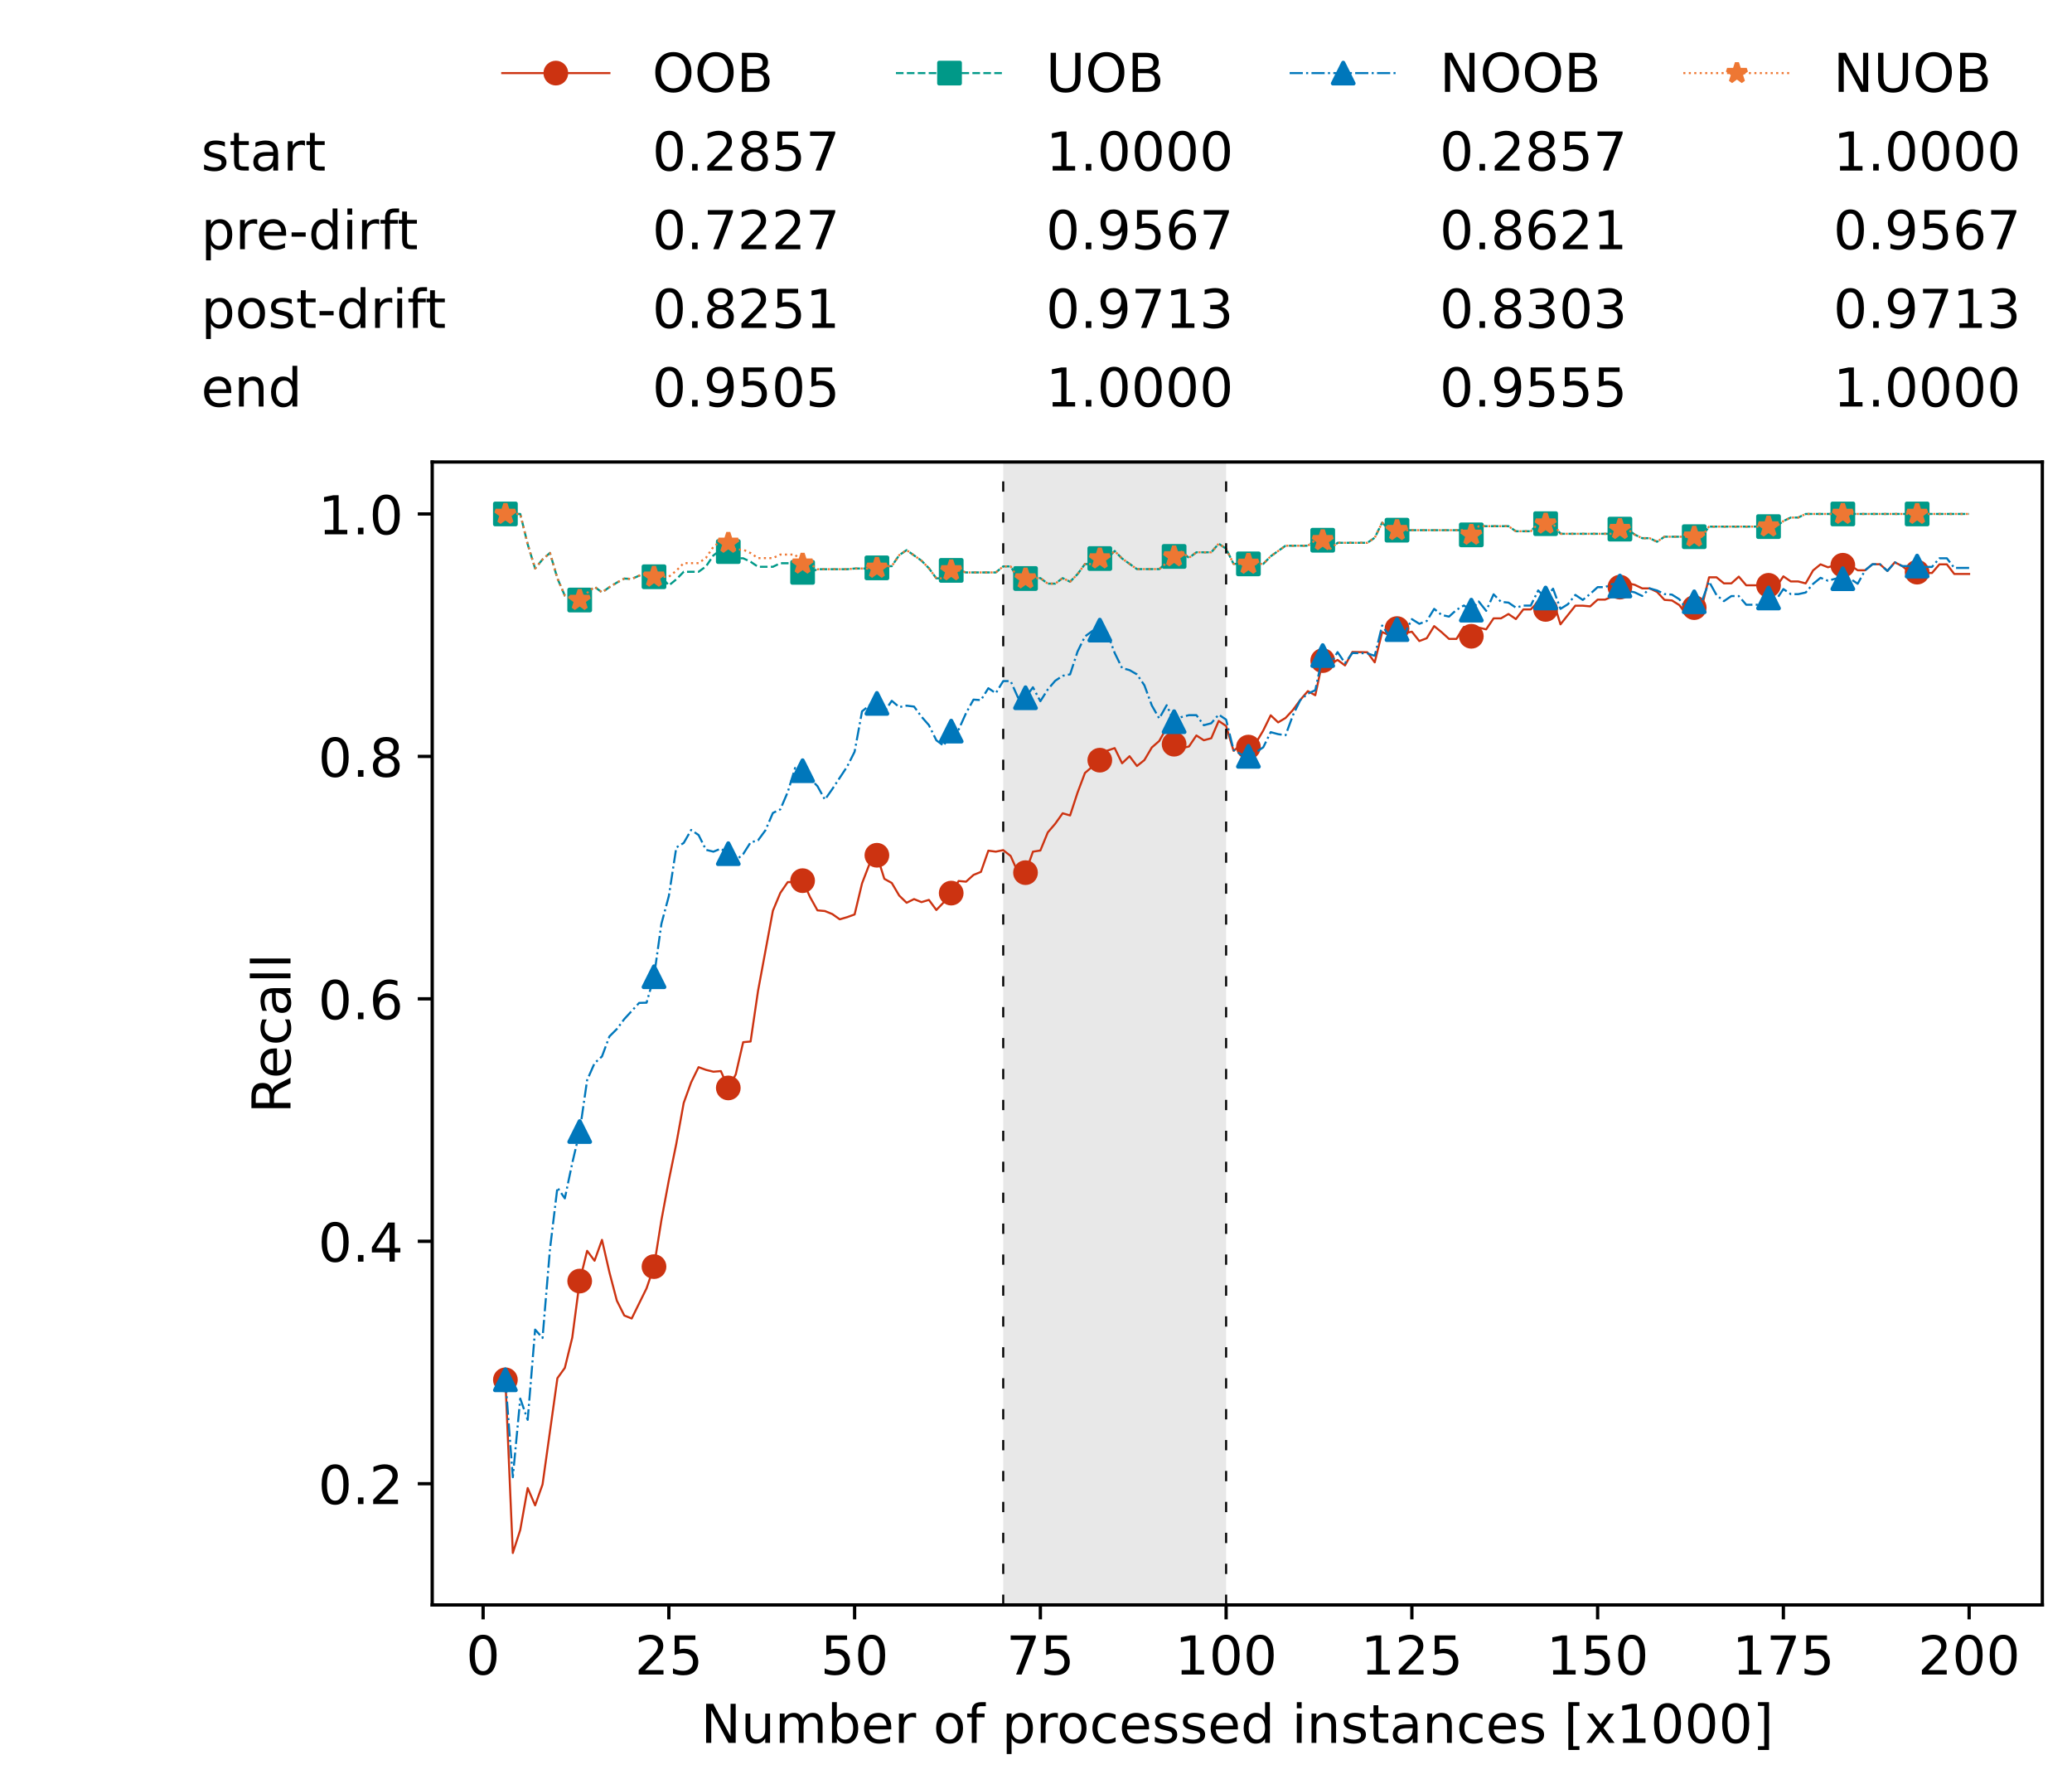 <?xml version="1.0" encoding="utf-8" standalone="no"?>
<!DOCTYPE svg PUBLIC "-//W3C//DTD SVG 1.1//EN"
  "http://www.w3.org/Graphics/SVG/1.1/DTD/svg11.dtd">
<!-- Created with matplotlib (https://matplotlib.org/) -->
<svg height="432.615pt" version="1.1" viewBox="0 0 502.65 432.615" width="502.65pt" xmlns="http://www.w3.org/2000/svg" xmlns:xlink="http://www.w3.org/1999/xlink">
 <defs>
  <style type="text/css">*{stroke-linecap:butt;stroke-linejoin:round;}</style>
 </defs>
 <g id="figure_1">
  <g id="patch_1">
   <path d="M 0 432.615 
L 502.65 432.615 
L 502.65 0 
L 0 0 
z
" style="fill:#ffffff;"/>
  </g>
  <g id="axes_1">
   <g id="patch_2">
    <path d="M 104.85 389.252 
L 495.45 389.252 
L 495.45 112.052 
L 104.85 112.052 
z
" style="fill:#ffffff;"/>
   </g>
   <g id="patch_3">
    <path clip-path="url(#p51fdae7800)" d="M 297.446 389.252 
L 297.446 112.052 
L 243.372 112.052 
L 243.372 389.252 
z
" style="fill:#d3d3d3;opacity:0.5;"/>
   </g>
   <g id="matplotlib.axis_1">
    <g id="xtick_1">
     <g id="line2d_1">
      <defs>
       <path d="M 0 0 
L 0 3.5 
" id="m14a0d1842a" style="stroke:#000000;stroke-width:0.8;"/>
      </defs>
      <g>
       <use style="stroke:#000000;stroke-width:0.8;" x="117.197" xlink:href="#m14a0d1842a" y="389.252"/>
      </g>
     </g>
     <g id="text_1">
      <!-- 0 -->
      <g transform="translate(113.061 406.13)scale(0.13 -0.13)">
       <defs>
        <path d="M 31.781 66.406 
Q 24.172 66.406 20.328 58.906 
Q 16.5 51.422 16.5 36.375 
Q 16.5 21.391 20.328 13.891 
Q 24.172 6.391 31.781 6.391 
Q 39.453 6.391 43.281 13.891 
Q 47.125 21.391 47.125 36.375 
Q 47.125 51.422 43.281 58.906 
Q 39.453 66.406 31.781 66.406 
z
M 31.781 74.219 
Q 44.047 74.219 50.516 64.516 
Q 56.984 54.828 56.984 36.375 
Q 56.984 17.969 50.516 8.266 
Q 44.047 -1.422 31.781 -1.422 
Q 19.531 -1.422 13.062 8.266 
Q 6.594 17.969 6.594 36.375 
Q 6.594 54.828 13.062 64.516 
Q 19.531 74.219 31.781 74.219 
z
" id="DejaVuSans-48"/>
       </defs>
       <use xlink:href="#DejaVuSans-48"/>
      </g>
     </g>
    </g>
    <g id="xtick_2">
     <g id="line2d_2">
      <g>
       <use style="stroke:#000000;stroke-width:0.8;" x="162.259" xlink:href="#m14a0d1842a" y="389.252"/>
      </g>
     </g>
     <g id="text_2">
      <!-- 25 -->
      <g transform="translate(153.988 406.13)scale(0.13 -0.13)">
       <defs>
        <path d="M 19.188 8.297 
L 53.609 8.297 
L 53.609 0 
L 7.328 0 
L 7.328 8.297 
Q 12.938 14.109 22.625 23.891 
Q 32.328 33.688 34.812 36.531 
Q 39.547 41.844 41.422 45.531 
Q 43.312 49.219 43.312 52.781 
Q 43.312 58.594 39.234 62.25 
Q 35.156 65.922 28.609 65.922 
Q 23.969 65.922 18.812 64.312 
Q 13.672 62.703 7.812 59.422 
L 7.812 69.391 
Q 13.766 71.781 18.938 73 
Q 24.125 74.219 28.422 74.219 
Q 39.75 74.219 46.484 68.547 
Q 53.219 62.891 53.219 53.422 
Q 53.219 48.922 51.531 44.891 
Q 49.859 40.875 45.406 35.406 
Q 44.188 33.984 37.641 27.219 
Q 31.109 20.453 19.188 8.297 
z
" id="DejaVuSans-50"/>
        <path d="M 10.797 72.906 
L 49.516 72.906 
L 49.516 64.594 
L 19.828 64.594 
L 19.828 46.734 
Q 21.969 47.469 24.109 47.828 
Q 26.266 48.188 28.422 48.188 
Q 40.625 48.188 47.75 41.5 
Q 54.891 34.812 54.891 23.391 
Q 54.891 11.625 47.562 5.094 
Q 40.234 -1.422 26.906 -1.422 
Q 22.312 -1.422 17.547 -0.641 
Q 12.797 0.141 7.719 1.703 
L 7.719 11.625 
Q 12.109 9.234 16.797 8.062 
Q 21.484 6.891 26.703 6.891 
Q 35.156 6.891 40.078 11.328 
Q 45.016 15.766 45.016 23.391 
Q 45.016 31 40.078 35.438 
Q 35.156 39.891 26.703 39.891 
Q 22.75 39.891 18.812 39.016 
Q 14.891 38.141 10.797 36.281 
z
" id="DejaVuSans-53"/>
       </defs>
       <use xlink:href="#DejaVuSans-50"/>
       <use x="63.623" xlink:href="#DejaVuSans-53"/>
      </g>
     </g>
    </g>
    <g id="xtick_3">
     <g id="line2d_3">
      <g>
       <use style="stroke:#000000;stroke-width:0.8;" x="207.322" xlink:href="#m14a0d1842a" y="389.252"/>
      </g>
     </g>
     <g id="text_3">
      <!-- 50 -->
      <g transform="translate(199.05 406.13)scale(0.13 -0.13)">
       <use xlink:href="#DejaVuSans-53"/>
       <use x="63.623" xlink:href="#DejaVuSans-48"/>
      </g>
     </g>
    </g>
    <g id="xtick_4">
     <g id="line2d_4">
      <g>
       <use style="stroke:#000000;stroke-width:0.8;" x="252.384" xlink:href="#m14a0d1842a" y="389.252"/>
      </g>
     </g>
     <g id="text_4">
      <!-- 75 -->
      <g transform="translate(244.113 406.13)scale(0.13 -0.13)">
       <defs>
        <path d="M 8.203 72.906 
L 55.078 72.906 
L 55.078 68.703 
L 28.609 0 
L 18.312 0 
L 43.219 64.594 
L 8.203 64.594 
z
" id="DejaVuSans-55"/>
       </defs>
       <use xlink:href="#DejaVuSans-55"/>
       <use x="63.623" xlink:href="#DejaVuSans-53"/>
      </g>
     </g>
    </g>
    <g id="xtick_5">
     <g id="line2d_5">
      <g>
       <use style="stroke:#000000;stroke-width:0.8;" x="297.446" xlink:href="#m14a0d1842a" y="389.252"/>
      </g>
     </g>
     <g id="text_5">
      <!-- 100 -->
      <g transform="translate(285.039 406.13)scale(0.13 -0.13)">
       <defs>
        <path d="M 12.406 8.297 
L 28.516 8.297 
L 28.516 63.922 
L 10.984 60.406 
L 10.984 69.391 
L 28.422 72.906 
L 38.281 72.906 
L 38.281 8.297 
L 54.391 8.297 
L 54.391 0 
L 12.406 0 
z
" id="DejaVuSans-49"/>
       </defs>
       <use xlink:href="#DejaVuSans-49"/>
       <use x="63.623" xlink:href="#DejaVuSans-48"/>
       <use x="127.246" xlink:href="#DejaVuSans-48"/>
      </g>
     </g>
    </g>
    <g id="xtick_6">
     <g id="line2d_6">
      <g>
       <use style="stroke:#000000;stroke-width:0.8;" x="342.509" xlink:href="#m14a0d1842a" y="389.252"/>
      </g>
     </g>
     <g id="text_6">
      <!-- 125 -->
      <g transform="translate(330.102 406.13)scale(0.13 -0.13)">
       <use xlink:href="#DejaVuSans-49"/>
       <use x="63.623" xlink:href="#DejaVuSans-50"/>
       <use x="127.246" xlink:href="#DejaVuSans-53"/>
      </g>
     </g>
    </g>
    <g id="xtick_7">
     <g id="line2d_7">
      <g>
       <use style="stroke:#000000;stroke-width:0.8;" x="387.571" xlink:href="#m14a0d1842a" y="389.252"/>
      </g>
     </g>
     <g id="text_7">
      <!-- 150 -->
      <g transform="translate(375.164 406.13)scale(0.13 -0.13)">
       <use xlink:href="#DejaVuSans-49"/>
       <use x="63.623" xlink:href="#DejaVuSans-53"/>
       <use x="127.246" xlink:href="#DejaVuSans-48"/>
      </g>
     </g>
    </g>
    <g id="xtick_8">
     <g id="line2d_8">
      <g>
       <use style="stroke:#000000;stroke-width:0.8;" x="432.633" xlink:href="#m14a0d1842a" y="389.252"/>
      </g>
     </g>
     <g id="text_8">
      <!-- 175 -->
      <g transform="translate(420.226 406.13)scale(0.13 -0.13)">
       <use xlink:href="#DejaVuSans-49"/>
       <use x="63.623" xlink:href="#DejaVuSans-55"/>
       <use x="127.246" xlink:href="#DejaVuSans-53"/>
      </g>
     </g>
    </g>
    <g id="xtick_9">
     <g id="line2d_9">
      <g>
       <use style="stroke:#000000;stroke-width:0.8;" x="477.695" xlink:href="#m14a0d1842a" y="389.252"/>
      </g>
     </g>
     <g id="text_9">
      <!-- 200 -->
      <g transform="translate(465.289 406.13)scale(0.13 -0.13)">
       <use xlink:href="#DejaVuSans-50"/>
       <use x="63.623" xlink:href="#DejaVuSans-48"/>
       <use x="127.246" xlink:href="#DejaVuSans-48"/>
      </g>
     </g>
    </g>
    <g id="text_10">
     <!-- Number of processed instances [x1000] -->
     <g transform="translate(170.025 422.711)scale(0.13 -0.13)">
      <defs>
       <path d="M 9.812 72.906 
L 23.094 72.906 
L 55.422 11.922 
L 55.422 72.906 
L 64.984 72.906 
L 64.984 0 
L 51.703 0 
L 19.391 60.984 
L 19.391 0 
L 9.812 0 
z
" id="DejaVuSans-78"/>
       <path d="M 8.5 21.578 
L 8.5 54.688 
L 17.484 54.688 
L 17.484 21.922 
Q 17.484 14.156 20.5 10.266 
Q 23.531 6.391 29.594 6.391 
Q 36.859 6.391 41.078 11.031 
Q 45.312 15.672 45.312 23.688 
L 45.312 54.688 
L 54.297 54.688 
L 54.297 0 
L 45.312 0 
L 45.312 8.406 
Q 42.047 3.422 37.719 1 
Q 33.406 -1.422 27.688 -1.422 
Q 18.266 -1.422 13.375 4.438 
Q 8.5 10.297 8.5 21.578 
z
M 31.109 56 
z
" id="DejaVuSans-117"/>
       <path d="M 52 44.188 
Q 55.375 50.25 60.062 53.125 
Q 64.75 56 71.094 56 
Q 79.641 56 84.281 50.016 
Q 88.922 44.047 88.922 33.016 
L 88.922 0 
L 79.891 0 
L 79.891 32.719 
Q 79.891 40.578 77.094 44.375 
Q 74.312 48.188 68.609 48.188 
Q 61.625 48.188 57.562 43.547 
Q 53.516 38.922 53.516 30.906 
L 53.516 0 
L 44.484 0 
L 44.484 32.719 
Q 44.484 40.625 41.703 44.406 
Q 38.922 48.188 33.109 48.188 
Q 26.219 48.188 22.156 43.531 
Q 18.109 38.875 18.109 30.906 
L 18.109 0 
L 9.078 0 
L 9.078 54.688 
L 18.109 54.688 
L 18.109 46.188 
Q 21.188 51.219 25.484 53.609 
Q 29.781 56 35.688 56 
Q 41.656 56 45.828 52.969 
Q 50 49.953 52 44.188 
z
" id="DejaVuSans-109"/>
       <path d="M 48.688 27.297 
Q 48.688 37.203 44.609 42.844 
Q 40.531 48.484 33.406 48.484 
Q 26.266 48.484 22.188 42.844 
Q 18.109 37.203 18.109 27.297 
Q 18.109 17.391 22.188 11.75 
Q 26.266 6.109 33.406 6.109 
Q 40.531 6.109 44.609 11.75 
Q 48.688 17.391 48.688 27.297 
z
M 18.109 46.391 
Q 20.953 51.266 25.266 53.625 
Q 29.594 56 35.594 56 
Q 45.562 56 51.781 48.094 
Q 58.016 40.188 58.016 27.297 
Q 58.016 14.406 51.781 6.484 
Q 45.562 -1.422 35.594 -1.422 
Q 29.594 -1.422 25.266 0.953 
Q 20.953 3.328 18.109 8.203 
L 18.109 0 
L 9.078 0 
L 9.078 75.984 
L 18.109 75.984 
z
" id="DejaVuSans-98"/>
       <path d="M 56.203 29.594 
L 56.203 25.203 
L 14.891 25.203 
Q 15.484 15.922 20.484 11.062 
Q 25.484 6.203 34.422 6.203 
Q 39.594 6.203 44.453 7.469 
Q 49.312 8.734 54.109 11.281 
L 54.109 2.781 
Q 49.266 0.734 44.188 -0.344 
Q 39.109 -1.422 33.891 -1.422 
Q 20.797 -1.422 13.156 6.188 
Q 5.516 13.812 5.516 26.812 
Q 5.516 40.234 12.766 48.109 
Q 20.016 56 32.328 56 
Q 43.359 56 49.781 48.891 
Q 56.203 41.797 56.203 29.594 
z
M 47.219 32.234 
Q 47.125 39.594 43.094 43.984 
Q 39.062 48.391 32.422 48.391 
Q 24.906 48.391 20.391 44.141 
Q 15.875 39.891 15.188 32.172 
z
" id="DejaVuSans-101"/>
       <path d="M 41.109 46.297 
Q 39.594 47.172 37.812 47.578 
Q 36.031 48 33.891 48 
Q 26.266 48 22.188 43.047 
Q 18.109 38.094 18.109 28.812 
L 18.109 0 
L 9.078 0 
L 9.078 54.688 
L 18.109 54.688 
L 18.109 46.188 
Q 20.953 51.172 25.484 53.578 
Q 30.031 56 36.531 56 
Q 37.453 56 38.578 55.875 
Q 39.703 55.766 41.062 55.516 
z
" id="DejaVuSans-114"/>
       <path id="DejaVuSans-32"/>
       <path d="M 30.609 48.391 
Q 23.391 48.391 19.188 42.75 
Q 14.984 37.109 14.984 27.297 
Q 14.984 17.484 19.156 11.844 
Q 23.344 6.203 30.609 6.203 
Q 37.797 6.203 41.984 11.859 
Q 46.188 17.531 46.188 27.297 
Q 46.188 37.016 41.984 42.703 
Q 37.797 48.391 30.609 48.391 
z
M 30.609 56 
Q 42.328 56 49.016 48.375 
Q 55.719 40.766 55.719 27.297 
Q 55.719 13.875 49.016 6.219 
Q 42.328 -1.422 30.609 -1.422 
Q 18.844 -1.422 12.172 6.219 
Q 5.516 13.875 5.516 27.297 
Q 5.516 40.766 12.172 48.375 
Q 18.844 56 30.609 56 
z
" id="DejaVuSans-111"/>
       <path d="M 37.109 75.984 
L 37.109 68.5 
L 28.516 68.5 
Q 23.688 68.5 21.797 66.547 
Q 19.922 64.594 19.922 59.516 
L 19.922 54.688 
L 34.719 54.688 
L 34.719 47.703 
L 19.922 47.703 
L 19.922 0 
L 10.891 0 
L 10.891 47.703 
L 2.297 47.703 
L 2.297 54.688 
L 10.891 54.688 
L 10.891 58.5 
Q 10.891 67.625 15.141 71.797 
Q 19.391 75.984 28.609 75.984 
z
" id="DejaVuSans-102"/>
       <path d="M 18.109 8.203 
L 18.109 -20.797 
L 9.078 -20.797 
L 9.078 54.688 
L 18.109 54.688 
L 18.109 46.391 
Q 20.953 51.266 25.266 53.625 
Q 29.594 56 35.594 56 
Q 45.562 56 51.781 48.094 
Q 58.016 40.188 58.016 27.297 
Q 58.016 14.406 51.781 6.484 
Q 45.562 -1.422 35.594 -1.422 
Q 29.594 -1.422 25.266 0.953 
Q 20.953 3.328 18.109 8.203 
z
M 48.688 27.297 
Q 48.688 37.203 44.609 42.844 
Q 40.531 48.484 33.406 48.484 
Q 26.266 48.484 22.188 42.844 
Q 18.109 37.203 18.109 27.297 
Q 18.109 17.391 22.188 11.75 
Q 26.266 6.109 33.406 6.109 
Q 40.531 6.109 44.609 11.75 
Q 48.688 17.391 48.688 27.297 
z
" id="DejaVuSans-112"/>
       <path d="M 48.781 52.594 
L 48.781 44.188 
Q 44.969 46.297 41.141 47.344 
Q 37.312 48.391 33.406 48.391 
Q 24.656 48.391 19.812 42.844 
Q 14.984 37.312 14.984 27.297 
Q 14.984 17.281 19.812 11.734 
Q 24.656 6.203 33.406 6.203 
Q 37.312 6.203 41.141 7.25 
Q 44.969 8.297 48.781 10.406 
L 48.781 2.094 
Q 45.016 0.344 40.984 -0.531 
Q 36.969 -1.422 32.422 -1.422 
Q 20.062 -1.422 12.781 6.344 
Q 5.516 14.109 5.516 27.297 
Q 5.516 40.672 12.859 48.328 
Q 20.219 56 33.016 56 
Q 37.156 56 41.109 55.141 
Q 45.062 54.297 48.781 52.594 
z
" id="DejaVuSans-99"/>
       <path d="M 44.281 53.078 
L 44.281 44.578 
Q 40.484 46.531 36.375 47.5 
Q 32.281 48.484 27.875 48.484 
Q 21.188 48.484 17.844 46.438 
Q 14.5 44.391 14.5 40.281 
Q 14.5 37.156 16.891 35.375 
Q 19.281 33.594 26.516 31.984 
L 29.594 31.297 
Q 39.156 29.25 43.188 25.516 
Q 47.219 21.781 47.219 15.094 
Q 47.219 7.469 41.188 3.016 
Q 35.156 -1.422 24.609 -1.422 
Q 20.219 -1.422 15.453 -0.562 
Q 10.688 0.297 5.422 2 
L 5.422 11.281 
Q 10.406 8.688 15.234 7.391 
Q 20.062 6.109 24.812 6.109 
Q 31.156 6.109 34.562 8.281 
Q 37.984 10.453 37.984 14.406 
Q 37.984 18.062 35.516 20.016 
Q 33.062 21.969 24.703 23.781 
L 21.578 24.516 
Q 13.234 26.266 9.516 29.906 
Q 5.812 33.547 5.812 39.891 
Q 5.812 47.609 11.281 51.797 
Q 16.75 56 26.812 56 
Q 31.781 56 36.172 55.266 
Q 40.578 54.547 44.281 53.078 
z
" id="DejaVuSans-115"/>
       <path d="M 45.406 46.391 
L 45.406 75.984 
L 54.391 75.984 
L 54.391 0 
L 45.406 0 
L 45.406 8.203 
Q 42.578 3.328 38.25 0.953 
Q 33.938 -1.422 27.875 -1.422 
Q 17.969 -1.422 11.734 6.484 
Q 5.516 14.406 5.516 27.297 
Q 5.516 40.188 11.734 48.094 
Q 17.969 56 27.875 56 
Q 33.938 56 38.25 53.625 
Q 42.578 51.266 45.406 46.391 
z
M 14.797 27.297 
Q 14.797 17.391 18.875 11.75 
Q 22.953 6.109 30.078 6.109 
Q 37.203 6.109 41.297 11.75 
Q 45.406 17.391 45.406 27.297 
Q 45.406 37.203 41.297 42.844 
Q 37.203 48.484 30.078 48.484 
Q 22.953 48.484 18.875 42.844 
Q 14.797 37.203 14.797 27.297 
z
" id="DejaVuSans-100"/>
       <path d="M 9.422 54.688 
L 18.406 54.688 
L 18.406 0 
L 9.422 0 
z
M 9.422 75.984 
L 18.406 75.984 
L 18.406 64.594 
L 9.422 64.594 
z
" id="DejaVuSans-105"/>
       <path d="M 54.891 33.016 
L 54.891 0 
L 45.906 0 
L 45.906 32.719 
Q 45.906 40.484 42.875 44.328 
Q 39.844 48.188 33.797 48.188 
Q 26.516 48.188 22.312 43.547 
Q 18.109 38.922 18.109 30.906 
L 18.109 0 
L 9.078 0 
L 9.078 54.688 
L 18.109 54.688 
L 18.109 46.188 
Q 21.344 51.125 25.703 53.562 
Q 30.078 56 35.797 56 
Q 45.219 56 50.047 50.172 
Q 54.891 44.344 54.891 33.016 
z
" id="DejaVuSans-110"/>
       <path d="M 18.312 70.219 
L 18.312 54.688 
L 36.812 54.688 
L 36.812 47.703 
L 18.312 47.703 
L 18.312 18.016 
Q 18.312 11.328 20.141 9.422 
Q 21.969 7.516 27.594 7.516 
L 36.812 7.516 
L 36.812 0 
L 27.594 0 
Q 17.188 0 13.234 3.875 
Q 9.281 7.766 9.281 18.016 
L 9.281 47.703 
L 2.688 47.703 
L 2.688 54.688 
L 9.281 54.688 
L 9.281 70.219 
z
" id="DejaVuSans-116"/>
       <path d="M 34.281 27.484 
Q 23.391 27.484 19.188 25 
Q 14.984 22.516 14.984 16.5 
Q 14.984 11.719 18.141 8.906 
Q 21.297 6.109 26.703 6.109 
Q 34.188 6.109 38.703 11.406 
Q 43.219 16.703 43.219 25.484 
L 43.219 27.484 
z
M 52.203 31.203 
L 52.203 0 
L 43.219 0 
L 43.219 8.297 
Q 40.141 3.328 35.547 0.953 
Q 30.953 -1.422 24.312 -1.422 
Q 15.922 -1.422 10.953 3.297 
Q 6 8.016 6 15.922 
Q 6 25.141 12.172 29.828 
Q 18.359 34.516 30.609 34.516 
L 43.219 34.516 
L 43.219 35.406 
Q 43.219 41.609 39.141 45 
Q 35.062 48.391 27.688 48.391 
Q 23 48.391 18.547 47.266 
Q 14.109 46.141 10.016 43.891 
L 10.016 52.203 
Q 14.938 54.109 19.578 55.047 
Q 24.219 56 28.609 56 
Q 40.484 56 46.344 49.844 
Q 52.203 43.703 52.203 31.203 
z
" id="DejaVuSans-97"/>
       <path d="M 8.594 75.984 
L 29.297 75.984 
L 29.297 69 
L 17.578 69 
L 17.578 -6.203 
L 29.297 -6.203 
L 29.297 -13.188 
L 8.594 -13.188 
z
" id="DejaVuSans-91"/>
       <path d="M 54.891 54.688 
L 35.109 28.078 
L 55.906 0 
L 45.312 0 
L 29.391 21.484 
L 13.484 0 
L 2.875 0 
L 24.125 28.609 
L 4.688 54.688 
L 15.281 54.688 
L 29.781 35.203 
L 44.281 54.688 
z
" id="DejaVuSans-120"/>
       <path d="M 30.422 75.984 
L 30.422 -13.188 
L 9.719 -13.188 
L 9.719 -6.203 
L 21.391 -6.203 
L 21.391 69 
L 9.719 69 
L 9.719 75.984 
z
" id="DejaVuSans-93"/>
      </defs>
      <use xlink:href="#DejaVuSans-78"/>
      <use x="74.805" xlink:href="#DejaVuSans-117"/>
      <use x="138.184" xlink:href="#DejaVuSans-109"/>
      <use x="235.596" xlink:href="#DejaVuSans-98"/>
      <use x="299.072" xlink:href="#DejaVuSans-101"/>
      <use x="360.596" xlink:href="#DejaVuSans-114"/>
      <use x="401.709" xlink:href="#DejaVuSans-32"/>
      <use x="433.496" xlink:href="#DejaVuSans-111"/>
      <use x="494.678" xlink:href="#DejaVuSans-102"/>
      <use x="529.883" xlink:href="#DejaVuSans-32"/>
      <use x="561.67" xlink:href="#DejaVuSans-112"/>
      <use x="625.146" xlink:href="#DejaVuSans-114"/>
      <use x="664.01" xlink:href="#DejaVuSans-111"/>
      <use x="725.191" xlink:href="#DejaVuSans-99"/>
      <use x="780.172" xlink:href="#DejaVuSans-101"/>
      <use x="841.695" xlink:href="#DejaVuSans-115"/>
      <use x="893.795" xlink:href="#DejaVuSans-115"/>
      <use x="945.895" xlink:href="#DejaVuSans-101"/>
      <use x="1007.418" xlink:href="#DejaVuSans-100"/>
      <use x="1070.895" xlink:href="#DejaVuSans-32"/>
      <use x="1102.682" xlink:href="#DejaVuSans-105"/>
      <use x="1130.465" xlink:href="#DejaVuSans-110"/>
      <use x="1193.844" xlink:href="#DejaVuSans-115"/>
      <use x="1245.943" xlink:href="#DejaVuSans-116"/>
      <use x="1285.152" xlink:href="#DejaVuSans-97"/>
      <use x="1346.432" xlink:href="#DejaVuSans-110"/>
      <use x="1409.811" xlink:href="#DejaVuSans-99"/>
      <use x="1464.791" xlink:href="#DejaVuSans-101"/>
      <use x="1526.314" xlink:href="#DejaVuSans-115"/>
      <use x="1578.414" xlink:href="#DejaVuSans-32"/>
      <use x="1610.201" xlink:href="#DejaVuSans-91"/>
      <use x="1649.215" xlink:href="#DejaVuSans-120"/>
      <use x="1708.395" xlink:href="#DejaVuSans-49"/>
      <use x="1772.018" xlink:href="#DejaVuSans-48"/>
      <use x="1835.641" xlink:href="#DejaVuSans-48"/>
      <use x="1899.264" xlink:href="#DejaVuSans-48"/>
      <use x="1962.887" xlink:href="#DejaVuSans-93"/>
     </g>
    </g>
   </g>
   <g id="matplotlib.axis_2">
    <g id="ytick_1">
     <g id="line2d_10">
      <defs>
       <path d="M 0 0 
L -3.5 0 
" id="m3c5742aa20" style="stroke:#000000;stroke-width:0.8;"/>
      </defs>
      <g>
       <use style="stroke:#000000;stroke-width:0.8;" x="104.85" xlink:href="#m3c5742aa20" y="359.852"/>
      </g>
     </g>
     <g id="text_11">
      <!-- 0.2 -->
      <g transform="translate(77.176 364.791)scale(0.13 -0.13)">
       <defs>
        <path d="M 10.688 12.406 
L 21 12.406 
L 21 0 
L 10.688 0 
z
" id="DejaVuSans-46"/>
       </defs>
       <use xlink:href="#DejaVuSans-48"/>
       <use x="63.623" xlink:href="#DejaVuSans-46"/>
       <use x="95.41" xlink:href="#DejaVuSans-50"/>
      </g>
     </g>
    </g>
    <g id="ytick_2">
     <g id="line2d_11">
      <g>
       <use style="stroke:#000000;stroke-width:0.8;" x="104.85" xlink:href="#m3c5742aa20" y="301.052"/>
      </g>
     </g>
     <g id="text_12">
      <!-- 0.4 -->
      <g transform="translate(77.176 305.991)scale(0.13 -0.13)">
       <defs>
        <path d="M 37.797 64.312 
L 12.891 25.391 
L 37.797 25.391 
z
M 35.203 72.906 
L 47.609 72.906 
L 47.609 25.391 
L 58.016 25.391 
L 58.016 17.188 
L 47.609 17.188 
L 47.609 0 
L 37.797 0 
L 37.797 17.188 
L 4.891 17.188 
L 4.891 26.703 
z
" id="DejaVuSans-52"/>
       </defs>
       <use xlink:href="#DejaVuSans-48"/>
       <use x="63.623" xlink:href="#DejaVuSans-46"/>
       <use x="95.41" xlink:href="#DejaVuSans-52"/>
      </g>
     </g>
    </g>
    <g id="ytick_3">
     <g id="line2d_12">
      <g>
       <use style="stroke:#000000;stroke-width:0.8;" x="104.85" xlink:href="#m3c5742aa20" y="242.252"/>
      </g>
     </g>
     <g id="text_13">
      <!-- 0.6 -->
      <g transform="translate(77.176 247.191)scale(0.13 -0.13)">
       <defs>
        <path d="M 33.016 40.375 
Q 26.375 40.375 22.484 35.828 
Q 18.609 31.297 18.609 23.391 
Q 18.609 15.531 22.484 10.953 
Q 26.375 6.391 33.016 6.391 
Q 39.656 6.391 43.531 10.953 
Q 47.406 15.531 47.406 23.391 
Q 47.406 31.297 43.531 35.828 
Q 39.656 40.375 33.016 40.375 
z
M 52.594 71.297 
L 52.594 62.312 
Q 48.875 64.062 45.094 64.984 
Q 41.312 65.922 37.594 65.922 
Q 27.828 65.922 22.672 59.328 
Q 17.531 52.734 16.797 39.406 
Q 19.672 43.656 24.016 45.922 
Q 28.375 48.188 33.594 48.188 
Q 44.578 48.188 50.953 41.516 
Q 57.328 34.859 57.328 23.391 
Q 57.328 12.156 50.688 5.359 
Q 44.047 -1.422 33.016 -1.422 
Q 20.359 -1.422 13.672 8.266 
Q 6.984 17.969 6.984 36.375 
Q 6.984 53.656 15.188 63.938 
Q 23.391 74.219 37.203 74.219 
Q 40.922 74.219 44.703 73.484 
Q 48.484 72.75 52.594 71.297 
z
" id="DejaVuSans-54"/>
       </defs>
       <use xlink:href="#DejaVuSans-48"/>
       <use x="63.623" xlink:href="#DejaVuSans-46"/>
       <use x="95.41" xlink:href="#DejaVuSans-54"/>
      </g>
     </g>
    </g>
    <g id="ytick_4">
     <g id="line2d_13">
      <g>
       <use style="stroke:#000000;stroke-width:0.8;" x="104.85" xlink:href="#m3c5742aa20" y="183.452"/>
      </g>
     </g>
     <g id="text_14">
      <!-- 0.8 -->
      <g transform="translate(77.176 188.391)scale(0.13 -0.13)">
       <defs>
        <path d="M 31.781 34.625 
Q 24.75 34.625 20.719 30.859 
Q 16.703 27.094 16.703 20.516 
Q 16.703 13.922 20.719 10.156 
Q 24.75 6.391 31.781 6.391 
Q 38.812 6.391 42.859 10.172 
Q 46.922 13.969 46.922 20.516 
Q 46.922 27.094 42.891 30.859 
Q 38.875 34.625 31.781 34.625 
z
M 21.922 38.812 
Q 15.578 40.375 12.031 44.719 
Q 8.5 49.078 8.5 55.328 
Q 8.5 64.062 14.719 69.141 
Q 20.953 74.219 31.781 74.219 
Q 42.672 74.219 48.875 69.141 
Q 55.078 64.062 55.078 55.328 
Q 55.078 49.078 51.531 44.719 
Q 48 40.375 41.703 38.812 
Q 48.828 37.156 52.797 32.312 
Q 56.781 27.484 56.781 20.516 
Q 56.781 9.906 50.312 4.234 
Q 43.844 -1.422 31.781 -1.422 
Q 19.734 -1.422 13.25 4.234 
Q 6.781 9.906 6.781 20.516 
Q 6.781 27.484 10.781 32.312 
Q 14.797 37.156 21.922 38.812 
z
M 18.312 54.391 
Q 18.312 48.734 21.844 45.562 
Q 25.391 42.391 31.781 42.391 
Q 38.141 42.391 41.719 45.562 
Q 45.312 48.734 45.312 54.391 
Q 45.312 60.062 41.719 63.234 
Q 38.141 66.406 31.781 66.406 
Q 25.391 66.406 21.844 63.234 
Q 18.312 60.062 18.312 54.391 
z
" id="DejaVuSans-56"/>
       </defs>
       <use xlink:href="#DejaVuSans-48"/>
       <use x="63.623" xlink:href="#DejaVuSans-46"/>
       <use x="95.41" xlink:href="#DejaVuSans-56"/>
      </g>
     </g>
    </g>
    <g id="ytick_5">
     <g id="line2d_14">
      <g>
       <use style="stroke:#000000;stroke-width:0.8;" x="104.85" xlink:href="#m3c5742aa20" y="124.652"/>
      </g>
     </g>
     <g id="text_15">
      <!-- 1.0 -->
      <g transform="translate(77.176 129.591)scale(0.13 -0.13)">
       <use xlink:href="#DejaVuSans-49"/>
       <use x="63.623" xlink:href="#DejaVuSans-46"/>
       <use x="95.41" xlink:href="#DejaVuSans-48"/>
      </g>
     </g>
    </g>
    <g id="text_16">
     <!-- Recall -->
     <g transform="translate(70.472 270.044)rotate(-90)scale(0.13 -0.13)">
      <defs>
       <path d="M 44.391 34.188 
Q 47.562 33.109 50.562 29.594 
Q 53.562 26.078 56.594 19.922 
L 66.609 0 
L 56 0 
L 46.688 18.703 
Q 43.062 26.031 39.672 28.422 
Q 36.281 30.812 30.422 30.812 
L 19.672 30.812 
L 19.672 0 
L 9.812 0 
L 9.812 72.906 
L 32.078 72.906 
Q 44.578 72.906 50.734 67.672 
Q 56.891 62.453 56.891 51.906 
Q 56.891 45.016 53.688 40.469 
Q 50.484 35.938 44.391 34.188 
z
M 19.672 64.797 
L 19.672 38.922 
L 32.078 38.922 
Q 39.203 38.922 42.844 42.219 
Q 46.484 45.516 46.484 51.906 
Q 46.484 58.297 42.844 61.547 
Q 39.203 64.797 32.078 64.797 
z
" id="DejaVuSans-82"/>
       <path d="M 9.422 75.984 
L 18.406 75.984 
L 18.406 0 
L 9.422 0 
z
" id="DejaVuSans-108"/>
      </defs>
      <use xlink:href="#DejaVuSans-82"/>
      <use x="64.982" xlink:href="#DejaVuSans-101"/>
      <use x="126.506" xlink:href="#DejaVuSans-99"/>
      <use x="181.486" xlink:href="#DejaVuSans-97"/>
      <use x="242.766" xlink:href="#DejaVuSans-108"/>
      <use x="270.549" xlink:href="#DejaVuSans-108"/>
     </g>
    </g>
   </g>
   <g id="line2d_15"/>
   <g id="line2d_16"/>
   <g id="line2d_17"/>
   <g id="line2d_18"/>
   <g id="line2d_19"/>
   <g id="line2d_20">
    <path clip-path="url(#p51fdae7800)" d="M 122.605 334.652 
L 124.407 376.652 
L 126.21 371.052 
L 128.012 360.902 
L 129.815 365.102 
L 131.617 360.027 
L 135.222 334.258 
L 137.024 331.756 
L 138.827 324.41 
L 140.629 310.704 
L 142.432 303.367 
L 144.234 305.773 
L 146.037 300.711 
L 147.839 308.574 
L 149.642 315.454 
L 151.444 319.053 
L 153.247 319.783 
L 156.852 312.45 
L 158.654 307.2 
L 160.457 295.892 
L 162.259 286.232 
L 164.062 277.412 
L 165.864 267.489 
L 167.667 262.502 
L 169.469 258.827 
L 171.272 259.48 
L 173.074 259.926 
L 174.877 259.777 
L 176.679 263.861 
L 178.482 260.594 
L 180.284 252.767 
L 182.087 252.6 
L 183.889 240.35 
L 187.494 220.89 
L 189.297 216.566 
L 191.099 213.941 
L 192.902 213.941 
L 194.704 213.591 
L 196.507 217.549 
L 198.309 220.794 
L 200.112 220.958 
L 201.914 221.693 
L 203.717 222.965 
L 205.519 222.44 
L 207.322 221.786 
L 209.124 214.248 
L 210.927 209.552 
L 212.729 207.429 
L 214.532 213.145 
L 216.334 214.148 
L 218.137 217.202 
L 219.939 218.952 
L 221.742 218.061 
L 223.544 218.796 
L 225.347 218.256 
L 227.149 220.706 
L 228.952 218.835 
L 230.754 216.608 
L 232.557 213.668 
L 234.359 213.835 
L 236.162 212.201 
L 237.964 211.466 
L 239.767 206.315 
L 241.569 206.557 
L 243.372 206.19 
L 245.174 207.603 
L 246.976 211.646 
L 248.779 211.646 
L 250.581 206.557 
L 252.384 206.275 
L 254.186 201.884 
L 255.989 199.784 
L 257.791 197.245 
L 259.594 197.77 
L 261.396 192.257 
L 263.199 187.469 
L 266.804 184.368 
L 268.606 182.058 
L 270.409 181.445 
L 272.211 185.12 
L 274.014 183.405 
L 275.816 185.781 
L 277.619 184.348 
L 279.421 181.286 
L 281.224 179.711 
L 283.026 176.504 
L 284.829 180.494 
L 286.631 181.499 
L 288.434 181.047 
L 290.236 178.374 
L 292.039 179.54 
L 293.841 179.05 
L 295.644 174.85 
L 297.446 176.075 
L 299.249 182.089 
L 301.051 180.689 
L 302.854 181.192 
L 304.656 180.222 
L 306.459 177.16 
L 308.261 173.485 
L 310.064 175.2 
L 311.866 174.131 
L 313.669 172.171 
L 315.471 169.721 
L 317.274 167.621 
L 319.076 168.623 
L 320.879 160.223 
L 322.681 161.156 
L 324.484 160.054 
L 326.286 161.39 
L 328.089 158.124 
L 331.694 158.194 
L 333.496 160.644 
L 335.299 153.294 
L 337.101 154.081 
L 338.904 152.448 
L 340.706 153.579 
L 342.509 153.211 
L 344.311 155.473 
L 346.114 154.794 
L 347.916 151.854 
L 349.719 153.324 
L 351.521 154.957 
L 353.324 154.957 
L 355.126 152.056 
L 356.928 154.318 
L 358.731 152.218 
L 360.533 152.642 
L 362.336 149.969 
L 364.138 149.969 
L 365.941 148.919 
L 367.743 150.144 
L 369.546 147.805 
L 371.348 147.805 
L 373.151 145.968 
L 374.953 147.805 
L 376.756 145.544 
L 378.558 151.424 
L 382.163 146.901 
L 383.966 146.901 
L 385.768 147.064 
L 387.571 145.431 
L 389.373 145.431 
L 391.176 144.657 
L 392.978 142.396 
L 394.781 141.426 
L 396.583 141.838 
L 398.386 142.702 
L 400.188 142.702 
L 401.991 143.567 
L 403.793 145.492 
L 405.596 145.626 
L 407.398 146.756 
L 409.201 149.206 
L 411.003 147.369 
L 412.806 147.369 
L 414.608 140.019 
L 416.411 140.019 
L 418.213 141.489 
L 420.016 141.489 
L 421.818 139.855 
L 423.621 141.955 
L 429.028 141.955 
L 430.831 142.458 
L 432.633 139.785 
L 434.436 141.021 
L 436.238 141.021 
L 438.041 141.492 
L 439.843 138.342 
L 441.646 136.872 
L 443.448 137.579 
L 445.251 137.089 
L 448.856 137.089 
L 450.658 138.314 
L 452.461 138.314 
L 454.263 136.844 
L 456.066 136.844 
L 457.868 138.477 
L 459.671 136.377 
L 461.473 137.296 
L 463.276 138.766 
L 465.078 138.766 
L 466.881 138.97 
L 468.683 138.97 
L 470.485 136.87 
L 472.288 136.87 
L 474.09 139.209 
L 477.695 139.209 
L 477.695 139.209 
" style="fill:none;stroke:#cc3311;stroke-linecap:square;stroke-width:0.5;"/>
    <defs>
     <path d="M 0 2.5 
C 0.663 2.5 1.299 2.237 1.768 1.768 
C 2.237 1.299 2.5 0.663 2.5 0 
C 2.5 -0.663 2.237 -1.299 1.768 -1.768 
C 1.299 -2.237 0.663 -2.5 0 -2.5 
C -0.663 -2.5 -1.299 -2.237 -1.768 -1.768 
C -2.237 -1.299 -2.5 -0.663 -2.5 0 
C -2.5 0.663 -2.237 1.299 -1.768 1.768 
C -1.299 2.237 -0.663 2.5 0 2.5 
z
" id="me7a3decf68" style="stroke:#cc3311;"/>
    </defs>
    <g clip-path="url(#p51fdae7800)">
     <use style="fill:#cc3311;stroke:#cc3311;" x="122.605" xlink:href="#me7a3decf68" y="334.652"/>
     <use style="fill:#cc3311;stroke:#cc3311;" x="140.629" xlink:href="#me7a3decf68" y="310.704"/>
     <use style="fill:#cc3311;stroke:#cc3311;" x="158.654" xlink:href="#me7a3decf68" y="307.2"/>
     <use style="fill:#cc3311;stroke:#cc3311;" x="176.679" xlink:href="#me7a3decf68" y="263.861"/>
     <use style="fill:#cc3311;stroke:#cc3311;" x="194.704" xlink:href="#me7a3decf68" y="213.591"/>
     <use style="fill:#cc3311;stroke:#cc3311;" x="212.729" xlink:href="#me7a3decf68" y="207.429"/>
     <use style="fill:#cc3311;stroke:#cc3311;" x="230.754" xlink:href="#me7a3decf68" y="216.608"/>
     <use style="fill:#cc3311;stroke:#cc3311;" x="248.779" xlink:href="#me7a3decf68" y="211.646"/>
     <use style="fill:#cc3311;stroke:#cc3311;" x="266.804" xlink:href="#me7a3decf68" y="184.368"/>
     <use style="fill:#cc3311;stroke:#cc3311;" x="284.829" xlink:href="#me7a3decf68" y="180.494"/>
     <use style="fill:#cc3311;stroke:#cc3311;" x="302.854" xlink:href="#me7a3decf68" y="181.192"/>
     <use style="fill:#cc3311;stroke:#cc3311;" x="320.879" xlink:href="#me7a3decf68" y="160.223"/>
     <use style="fill:#cc3311;stroke:#cc3311;" x="338.904" xlink:href="#me7a3decf68" y="152.448"/>
     <use style="fill:#cc3311;stroke:#cc3311;" x="356.928" xlink:href="#me7a3decf68" y="154.318"/>
     <use style="fill:#cc3311;stroke:#cc3311;" x="374.953" xlink:href="#me7a3decf68" y="147.805"/>
     <use style="fill:#cc3311;stroke:#cc3311;" x="392.978" xlink:href="#me7a3decf68" y="142.396"/>
     <use style="fill:#cc3311;stroke:#cc3311;" x="411.003" xlink:href="#me7a3decf68" y="147.369"/>
     <use style="fill:#cc3311;stroke:#cc3311;" x="429.028" xlink:href="#me7a3decf68" y="141.955"/>
     <use style="fill:#cc3311;stroke:#cc3311;" x="447.053" xlink:href="#me7a3decf68" y="137.089"/>
     <use style="fill:#cc3311;stroke:#cc3311;" x="465.078" xlink:href="#me7a3decf68" y="138.766"/>
    </g>
   </g>
   <g id="line2d_21"/>
   <g id="line2d_22"/>
   <g id="line2d_23"/>
   <g id="line2d_24"/>
   <g id="line2d_25">
    <path clip-path="url(#p51fdae7800)" d="M 122.605 124.652 
L 126.21 124.652 
L 128.012 132.002 
L 129.815 137.882 
L 131.617 135.677 
L 133.419 134.102 
L 135.222 140.271 
L 137.024 144.475 
L 138.827 145.165 
L 140.629 145.527 
L 142.432 143.788 
L 144.234 142.316 
L 146.037 143.679 
L 147.839 142.411 
L 149.642 141.301 
L 151.444 140.321 
L 153.247 140.412 
L 156.852 138.836 
L 158.654 139.886 
L 160.457 139.886 
L 162.259 141.986 
L 164.062 140.516 
L 165.864 138.678 
L 169.469 138.678 
L 171.272 137.371 
L 173.074 134.699 
L 174.877 133.362 
L 176.679 133.771 
L 178.482 135.404 
L 180.284 135.404 
L 182.087 136.239 
L 183.889 137.464 
L 187.494 137.464 
L 189.297 136.6 
L 192.902 136.6 
L 194.704 138.816 
L 196.507 138.816 
L 198.309 138.053 
L 205.519 138.053 
L 207.322 137.889 
L 210.927 137.889 
L 212.729 137.726 
L 214.532 137.318 
L 216.334 137.318 
L 218.137 134.645 
L 219.939 133.42 
L 223.544 135.981 
L 225.347 137.819 
L 227.149 140.269 
L 228.952 140.269 
L 230.754 138.338 
L 232.557 138.338 
L 234.359 138.84 
L 241.569 138.84 
L 243.372 137.37 
L 245.174 137.37 
L 246.976 140.31 
L 252.384 140.215 
L 254.186 141.552 
L 255.989 141.552 
L 257.791 140.215 
L 259.594 141.09 
L 261.396 139.253 
L 263.199 136.803 
L 265.001 136.803 
L 266.804 135.466 
L 268.606 135.466 
L 270.409 133.629 
L 272.211 135.466 
L 275.816 138.028 
L 281.224 138.028 
L 284.829 134.954 
L 286.631 133.823 
L 288.434 135.293 
L 290.236 133.957 
L 293.841 133.957 
L 295.644 131.857 
L 297.446 133.082 
L 299.249 136.757 
L 306.459 136.757 
L 308.261 134.92 
L 311.866 132.358 
L 317.274 132.358 
L 319.076 131.022 
L 320.879 131.022 
L 322.681 133.122 
L 324.484 131.652 
L 331.694 131.652 
L 333.496 130.427 
L 335.299 126.752 
L 337.101 128.589 
L 355.126 128.589 
L 356.928 129.72 
L 358.731 127.62 
L 365.941 127.62 
L 367.743 128.845 
L 371.348 128.845 
L 373.151 127.008 
L 376.756 127.008 
L 378.558 129.458 
L 391.176 129.458 
L 392.978 128.327 
L 394.781 128.327 
L 396.583 129.663 
L 398.386 130.528 
L 400.188 130.528 
L 401.991 131.393 
L 403.793 130.168 
L 412.806 130.168 
L 414.608 127.718 
L 430.831 127.718 
L 432.633 126.381 
L 434.436 125.517 
L 436.238 125.517 
L 438.041 124.652 
L 477.695 124.652 
L 477.695 124.652 
" style="fill:none;stroke:#009988;stroke-dasharray:1.85,0.8;stroke-dashoffset:0;stroke-width:0.5;"/>
    <defs>
     <path d="M -2.5 2.5 
L 2.5 2.5 
L 2.5 -2.5 
L -2.5 -2.5 
z
" id="md11420adc3" style="stroke:#009988;stroke-linejoin:miter;"/>
    </defs>
    <g clip-path="url(#p51fdae7800)">
     <use style="fill:#009988;stroke:#009988;stroke-linejoin:miter;" x="122.605" xlink:href="#md11420adc3" y="124.652"/>
     <use style="fill:#009988;stroke:#009988;stroke-linejoin:miter;" x="140.629" xlink:href="#md11420adc3" y="145.527"/>
     <use style="fill:#009988;stroke:#009988;stroke-linejoin:miter;" x="158.654" xlink:href="#md11420adc3" y="139.886"/>
     <use style="fill:#009988;stroke:#009988;stroke-linejoin:miter;" x="176.679" xlink:href="#md11420adc3" y="133.771"/>
     <use style="fill:#009988;stroke:#009988;stroke-linejoin:miter;" x="194.704" xlink:href="#md11420adc3" y="138.816"/>
     <use style="fill:#009988;stroke:#009988;stroke-linejoin:miter;" x="212.729" xlink:href="#md11420adc3" y="137.726"/>
     <use style="fill:#009988;stroke:#009988;stroke-linejoin:miter;" x="230.754" xlink:href="#md11420adc3" y="138.338"/>
     <use style="fill:#009988;stroke:#009988;stroke-linejoin:miter;" x="248.779" xlink:href="#md11420adc3" y="140.31"/>
     <use style="fill:#009988;stroke:#009988;stroke-linejoin:miter;" x="266.804" xlink:href="#md11420adc3" y="135.466"/>
     <use style="fill:#009988;stroke:#009988;stroke-linejoin:miter;" x="284.829" xlink:href="#md11420adc3" y="134.954"/>
     <use style="fill:#009988;stroke:#009988;stroke-linejoin:miter;" x="302.854" xlink:href="#md11420adc3" y="136.757"/>
     <use style="fill:#009988;stroke:#009988;stroke-linejoin:miter;" x="320.879" xlink:href="#md11420adc3" y="131.022"/>
     <use style="fill:#009988;stroke:#009988;stroke-linejoin:miter;" x="338.904" xlink:href="#md11420adc3" y="128.589"/>
     <use style="fill:#009988;stroke:#009988;stroke-linejoin:miter;" x="356.928" xlink:href="#md11420adc3" y="129.72"/>
     <use style="fill:#009988;stroke:#009988;stroke-linejoin:miter;" x="374.953" xlink:href="#md11420adc3" y="127.008"/>
     <use style="fill:#009988;stroke:#009988;stroke-linejoin:miter;" x="392.978" xlink:href="#md11420adc3" y="128.327"/>
     <use style="fill:#009988;stroke:#009988;stroke-linejoin:miter;" x="411.003" xlink:href="#md11420adc3" y="130.168"/>
     <use style="fill:#009988;stroke:#009988;stroke-linejoin:miter;" x="429.028" xlink:href="#md11420adc3" y="127.718"/>
     <use style="fill:#009988;stroke:#009988;stroke-linejoin:miter;" x="447.053" xlink:href="#md11420adc3" y="124.652"/>
     <use style="fill:#009988;stroke:#009988;stroke-linejoin:miter;" x="465.078" xlink:href="#md11420adc3" y="124.652"/>
    </g>
   </g>
   <g id="line2d_26"/>
   <g id="line2d_27"/>
   <g id="line2d_28"/>
   <g id="line2d_29"/>
   <g id="line2d_30">
    <path clip-path="url(#p51fdae7800)" d="M 122.605 334.652 
L 124.407 358.277 
L 126.21 339.202 
L 128.012 344.364 
L 129.815 322.472 
L 131.617 324.502 
L 133.419 302.952 
L 135.222 288.014 
L 137.024 290.651 
L 138.827 282.069 
L 140.629 274.44 
L 142.432 261.958 
L 144.234 257.857 
L 146.037 256.218 
L 147.839 251.367 
L 149.642 249.572 
L 151.444 247.165 
L 155.049 243.241 
L 156.852 243.191 
L 158.654 236.891 
L 160.457 224.029 
L 162.259 217.309 
L 164.062 205.549 
L 165.864 204.446 
L 167.667 201.296 
L 169.469 202.521 
L 171.272 206.115 
L 173.074 206.56 
L 174.877 205.818 
L 176.679 207.043 
L 178.482 208.676 
L 180.284 207.149 
L 182.087 204.309 
L 183.889 203.819 
L 185.692 201.369 
L 187.494 197.169 
L 189.297 196.304 
L 191.099 192.104 
L 192.902 186.224 
L 194.704 186.924 
L 198.309 190.671 
L 200.112 193.938 
L 201.914 191.365 
L 205.519 185.913 
L 207.322 182.32 
L 209.124 172.52 
L 210.927 171.091 
L 212.729 170.601 
L 214.532 172.642 
L 216.334 169.97 
L 218.137 171.497 
L 219.939 171.147 
L 221.742 171.37 
L 223.544 173.82 
L 225.347 175.873 
L 227.149 179.548 
L 228.952 180.885 
L 230.754 177.321 
L 232.557 176.954 
L 234.359 172.945 
L 236.162 169.678 
L 237.964 169.8 
L 239.767 166.911 
L 241.569 168.122 
L 243.372 165.182 
L 245.174 165.182 
L 246.976 169.225 
L 248.779 169.225 
L 250.581 166.68 
L 252.384 170.073 
L 254.186 167.209 
L 255.989 165.109 
L 257.791 163.906 
L 259.594 163.556 
L 261.396 158.044 
L 263.199 154.369 
L 265.001 153.032 
L 266.804 152.827 
L 268.606 153.457 
L 270.409 158.357 
L 272.211 162.032 
L 274.014 162.522 
L 275.816 163.561 
L 277.619 166.2 
L 279.421 171.1 
L 281.224 174.25 
L 283.026 171.042 
L 284.829 175.032 
L 286.631 173.902 
L 288.434 173.449 
L 290.236 173.449 
L 292.039 175.899 
L 293.841 175.409 
L 295.644 173.309 
L 297.446 174.534 
L 299.249 181.884 
L 301.051 182.934 
L 302.854 183.437 
L 304.656 182.468 
L 306.459 181.243 
L 308.261 177.568 
L 310.064 178.058 
L 311.866 178.325 
L 313.669 173.425 
L 315.471 169.75 
L 317.274 168.233 
L 319.076 167.398 
L 320.879 158.998 
L 322.681 161.098 
L 324.484 158.158 
L 326.286 160.831 
L 328.089 158.381 
L 331.694 158.451 
L 333.496 159.063 
L 335.299 151.713 
L 337.101 154.338 
L 338.904 152.705 
L 340.706 153.836 
L 342.509 150.161 
L 344.311 151.292 
L 346.114 150.613 
L 347.916 147.673 
L 349.719 149.143 
L 351.521 149.551 
L 353.324 147.918 
L 355.126 146.854 
L 356.928 147.985 
L 358.731 145.885 
L 360.533 148.147 
L 362.336 144.137 
L 364.138 145.975 
L 365.941 146.15 
L 367.743 147.375 
L 369.546 146.874 
L 371.348 146.874 
L 373.151 143.199 
L 374.953 145.036 
L 376.756 142.775 
L 378.558 147.675 
L 380.361 146.544 
L 382.163 144.283 
L 383.966 145.508 
L 385.768 144.038 
L 387.571 142.404 
L 389.373 142.404 
L 391.176 141.63 
L 392.978 142.133 
L 394.781 143.264 
L 396.583 143.675 
L 398.386 144.54 
L 400.188 142.702 
L 401.991 143.207 
L 403.793 144.082 
L 405.596 144.215 
L 407.398 145.346 
L 409.201 147.796 
L 411.003 145.959 
L 412.806 145.959 
L 414.608 141.059 
L 416.411 144.325 
L 418.213 145.795 
L 420.016 144.57 
L 421.818 144.57 
L 423.621 146.67 
L 427.226 146.67 
L 429.028 145.037 
L 430.831 145.539 
L 432.633 142.867 
L 434.436 144.102 
L 436.238 144.102 
L 438.041 143.709 
L 439.843 141.609 
L 441.646 140.139 
L 443.448 140.846 
L 445.251 140.356 
L 448.856 140.356 
L 450.658 141.581 
L 452.461 138.314 
L 454.263 136.844 
L 456.066 136.844 
L 457.868 138.477 
L 459.671 136.377 
L 461.473 137.296 
L 465.078 137.296 
L 466.881 137.5 
L 468.683 137.5 
L 470.485 135.4 
L 472.288 135.4 
L 474.09 137.739 
L 477.695 137.739 
L 477.695 137.739 
" style="fill:none;stroke:#0077bb;stroke-dasharray:3.2,0.8,0.5,0.8;stroke-dashoffset:0;stroke-width:0.5;"/>
    <defs>
     <path d="M 0 -2.5 
L -2.5 2.5 
L 2.5 2.5 
z
" id="mebdbef3292" style="stroke:#0077bb;stroke-linejoin:miter;"/>
    </defs>
    <g clip-path="url(#p51fdae7800)">
     <use style="fill:#0077bb;stroke:#0077bb;stroke-linejoin:miter;" x="122.605" xlink:href="#mebdbef3292" y="334.652"/>
     <use style="fill:#0077bb;stroke:#0077bb;stroke-linejoin:miter;" x="140.629" xlink:href="#mebdbef3292" y="274.44"/>
     <use style="fill:#0077bb;stroke:#0077bb;stroke-linejoin:miter;" x="158.654" xlink:href="#mebdbef3292" y="236.891"/>
     <use style="fill:#0077bb;stroke:#0077bb;stroke-linejoin:miter;" x="176.679" xlink:href="#mebdbef3292" y="207.043"/>
     <use style="fill:#0077bb;stroke:#0077bb;stroke-linejoin:miter;" x="194.704" xlink:href="#mebdbef3292" y="186.924"/>
     <use style="fill:#0077bb;stroke:#0077bb;stroke-linejoin:miter;" x="212.729" xlink:href="#mebdbef3292" y="170.601"/>
     <use style="fill:#0077bb;stroke:#0077bb;stroke-linejoin:miter;" x="230.754" xlink:href="#mebdbef3292" y="177.321"/>
     <use style="fill:#0077bb;stroke:#0077bb;stroke-linejoin:miter;" x="248.779" xlink:href="#mebdbef3292" y="169.225"/>
     <use style="fill:#0077bb;stroke:#0077bb;stroke-linejoin:miter;" x="266.804" xlink:href="#mebdbef3292" y="152.827"/>
     <use style="fill:#0077bb;stroke:#0077bb;stroke-linejoin:miter;" x="284.829" xlink:href="#mebdbef3292" y="175.032"/>
     <use style="fill:#0077bb;stroke:#0077bb;stroke-linejoin:miter;" x="302.854" xlink:href="#mebdbef3292" y="183.437"/>
     <use style="fill:#0077bb;stroke:#0077bb;stroke-linejoin:miter;" x="320.879" xlink:href="#mebdbef3292" y="158.998"/>
     <use style="fill:#0077bb;stroke:#0077bb;stroke-linejoin:miter;" x="338.904" xlink:href="#mebdbef3292" y="152.705"/>
     <use style="fill:#0077bb;stroke:#0077bb;stroke-linejoin:miter;" x="356.928" xlink:href="#mebdbef3292" y="147.985"/>
     <use style="fill:#0077bb;stroke:#0077bb;stroke-linejoin:miter;" x="374.953" xlink:href="#mebdbef3292" y="145.036"/>
     <use style="fill:#0077bb;stroke:#0077bb;stroke-linejoin:miter;" x="392.978" xlink:href="#mebdbef3292" y="142.133"/>
     <use style="fill:#0077bb;stroke:#0077bb;stroke-linejoin:miter;" x="411.003" xlink:href="#mebdbef3292" y="145.959"/>
     <use style="fill:#0077bb;stroke:#0077bb;stroke-linejoin:miter;" x="429.028" xlink:href="#mebdbef3292" y="145.037"/>
     <use style="fill:#0077bb;stroke:#0077bb;stroke-linejoin:miter;" x="447.053" xlink:href="#mebdbef3292" y="140.356"/>
     <use style="fill:#0077bb;stroke:#0077bb;stroke-linejoin:miter;" x="465.078" xlink:href="#mebdbef3292" y="137.296"/>
    </g>
   </g>
   <g id="line2d_31"/>
   <g id="line2d_32"/>
   <g id="line2d_33"/>
   <g id="line2d_34"/>
   <g id="line2d_35">
    <path clip-path="url(#p51fdae7800)" d="M 122.605 124.652 
L 126.21 124.652 
L 128.012 132.002 
L 129.815 137.882 
L 131.617 135.677 
L 133.419 134.102 
L 135.222 140.271 
L 137.024 144.475 
L 138.827 145.165 
L 140.629 145.527 
L 142.432 143.788 
L 144.234 142.316 
L 146.037 143.679 
L 147.839 142.411 
L 149.642 141.301 
L 151.444 140.321 
L 153.247 140.412 
L 156.852 138.836 
L 158.654 139.886 
L 162.259 139.886 
L 164.062 138.416 
L 165.864 136.578 
L 169.469 136.578 
L 171.272 135.271 
L 173.074 132.599 
L 174.877 131.262 
L 176.679 131.671 
L 178.482 133.304 
L 180.284 133.304 
L 182.087 134.139 
L 183.889 135.364 
L 187.494 135.364 
L 189.297 134.5 
L 192.902 134.5 
L 194.704 136.716 
L 196.507 136.716 
L 198.309 138.053 
L 205.519 138.053 
L 207.322 137.889 
L 210.927 137.889 
L 212.729 137.726 
L 214.532 137.318 
L 216.334 137.318 
L 218.137 134.645 
L 219.939 133.42 
L 223.544 135.981 
L 225.347 137.819 
L 227.149 140.269 
L 228.952 140.269 
L 230.754 138.338 
L 232.557 138.338 
L 234.359 138.84 
L 241.569 138.84 
L 243.372 137.37 
L 245.174 137.37 
L 246.976 140.31 
L 252.384 140.215 
L 254.186 141.552 
L 255.989 141.552 
L 257.791 140.215 
L 259.594 141.09 
L 261.396 139.253 
L 263.199 136.803 
L 265.001 136.803 
L 266.804 135.466 
L 268.606 135.466 
L 270.409 133.629 
L 272.211 135.466 
L 275.816 138.028 
L 281.224 138.028 
L 284.829 134.954 
L 286.631 133.823 
L 288.434 135.293 
L 290.236 133.957 
L 293.841 133.957 
L 295.644 131.857 
L 297.446 133.082 
L 299.249 136.757 
L 306.459 136.757 
L 308.261 134.92 
L 311.866 132.358 
L 317.274 132.358 
L 319.076 131.022 
L 320.879 131.022 
L 322.681 133.122 
L 324.484 131.652 
L 331.694 131.652 
L 333.496 130.427 
L 335.299 126.752 
L 337.101 128.589 
L 355.126 128.589 
L 356.928 129.72 
L 358.731 127.62 
L 365.941 127.62 
L 367.743 128.845 
L 371.348 128.845 
L 373.151 127.008 
L 376.756 127.008 
L 378.558 129.458 
L 391.176 129.458 
L 392.978 128.327 
L 394.781 128.327 
L 396.583 129.663 
L 398.386 130.528 
L 400.188 130.528 
L 401.991 131.393 
L 403.793 130.168 
L 412.806 130.168 
L 414.608 127.718 
L 430.831 127.718 
L 432.633 126.381 
L 434.436 125.517 
L 436.238 125.517 
L 438.041 124.652 
L 477.695 124.652 
L 477.695 124.652 
" style="fill:none;stroke:#ee7733;stroke-dasharray:0.5,0.825;stroke-dashoffset:0;stroke-width:0.5;"/>
    <defs>
     <path d="M 0 -2.5 
L -0.561 -0.773 
L -2.378 -0.773 
L -0.908 0.295 
L -1.469 2.023 
L -0 0.955 
L 1.469 2.023 
L 0.908 0.295 
L 2.378 -0.773 
L 0.561 -0.773 
z
" id="ma48c1842bf" style="stroke:#ee7733;stroke-linejoin:bevel;"/>
    </defs>
    <g clip-path="url(#p51fdae7800)">
     <use style="fill:#ee7733;stroke:#ee7733;stroke-linejoin:bevel;" x="122.605" xlink:href="#ma48c1842bf" y="124.652"/>
     <use style="fill:#ee7733;stroke:#ee7733;stroke-linejoin:bevel;" x="140.629" xlink:href="#ma48c1842bf" y="145.527"/>
     <use style="fill:#ee7733;stroke:#ee7733;stroke-linejoin:bevel;" x="158.654" xlink:href="#ma48c1842bf" y="139.886"/>
     <use style="fill:#ee7733;stroke:#ee7733;stroke-linejoin:bevel;" x="176.679" xlink:href="#ma48c1842bf" y="131.671"/>
     <use style="fill:#ee7733;stroke:#ee7733;stroke-linejoin:bevel;" x="194.704" xlink:href="#ma48c1842bf" y="136.716"/>
     <use style="fill:#ee7733;stroke:#ee7733;stroke-linejoin:bevel;" x="212.729" xlink:href="#ma48c1842bf" y="137.726"/>
     <use style="fill:#ee7733;stroke:#ee7733;stroke-linejoin:bevel;" x="230.754" xlink:href="#ma48c1842bf" y="138.338"/>
     <use style="fill:#ee7733;stroke:#ee7733;stroke-linejoin:bevel;" x="248.779" xlink:href="#ma48c1842bf" y="140.31"/>
     <use style="fill:#ee7733;stroke:#ee7733;stroke-linejoin:bevel;" x="266.804" xlink:href="#ma48c1842bf" y="135.466"/>
     <use style="fill:#ee7733;stroke:#ee7733;stroke-linejoin:bevel;" x="284.829" xlink:href="#ma48c1842bf" y="134.954"/>
     <use style="fill:#ee7733;stroke:#ee7733;stroke-linejoin:bevel;" x="302.854" xlink:href="#ma48c1842bf" y="136.757"/>
     <use style="fill:#ee7733;stroke:#ee7733;stroke-linejoin:bevel;" x="320.879" xlink:href="#ma48c1842bf" y="131.022"/>
     <use style="fill:#ee7733;stroke:#ee7733;stroke-linejoin:bevel;" x="338.904" xlink:href="#ma48c1842bf" y="128.589"/>
     <use style="fill:#ee7733;stroke:#ee7733;stroke-linejoin:bevel;" x="356.928" xlink:href="#ma48c1842bf" y="129.72"/>
     <use style="fill:#ee7733;stroke:#ee7733;stroke-linejoin:bevel;" x="374.953" xlink:href="#ma48c1842bf" y="127.008"/>
     <use style="fill:#ee7733;stroke:#ee7733;stroke-linejoin:bevel;" x="392.978" xlink:href="#ma48c1842bf" y="128.327"/>
     <use style="fill:#ee7733;stroke:#ee7733;stroke-linejoin:bevel;" x="411.003" xlink:href="#ma48c1842bf" y="130.168"/>
     <use style="fill:#ee7733;stroke:#ee7733;stroke-linejoin:bevel;" x="429.028" xlink:href="#ma48c1842bf" y="127.718"/>
     <use style="fill:#ee7733;stroke:#ee7733;stroke-linejoin:bevel;" x="447.053" xlink:href="#ma48c1842bf" y="124.652"/>
     <use style="fill:#ee7733;stroke:#ee7733;stroke-linejoin:bevel;" x="465.078" xlink:href="#ma48c1842bf" y="124.652"/>
    </g>
   </g>
   <g id="line2d_36"/>
   <g id="line2d_37"/>
   <g id="line2d_38"/>
   <g id="line2d_39"/>
   <g id="line2d_40">
    <path clip-path="url(#p51fdae7800)" d="M 243.372 389.252 
L 243.372 112.052 
" style="fill:none;stroke:#000000;stroke-dasharray:2.5,5;stroke-dashoffset:0;stroke-width:0.5;"/>
   </g>
   <g id="line2d_41">
    <path clip-path="url(#p51fdae7800)" d="M 297.446 389.252 
L 297.446 112.052 
" style="fill:none;stroke:#000000;stroke-dasharray:2.5,5;stroke-dashoffset:0;stroke-width:0.5;"/>
   </g>
   <g id="patch_4">
    <path d="M 104.85 389.252 
L 104.85 112.052 
" style="fill:none;stroke:#000000;stroke-linecap:square;stroke-linejoin:miter;stroke-width:0.8;"/>
   </g>
   <g id="patch_5">
    <path d="M 495.45 389.252 
L 495.45 112.052 
" style="fill:none;stroke:#000000;stroke-linecap:square;stroke-linejoin:miter;stroke-width:0.8;"/>
   </g>
   <g id="patch_6">
    <path d="M 104.85 389.252 
L 495.45 389.252 
" style="fill:none;stroke:#000000;stroke-linecap:square;stroke-linejoin:miter;stroke-width:0.8;"/>
   </g>
   <g id="patch_7">
    <path d="M 104.85 112.052 
L 495.45 112.052 
" style="fill:none;stroke:#000000;stroke-linecap:square;stroke-linejoin:miter;stroke-width:0.8;"/>
   </g>
   <g id="legend_1">
    <g id="line2d_42"/>
    <g id="line2d_43"/>
    <g id="text_17">
     <!--   -->
     <g transform="translate(48.8 22.278)scale(0.13 -0.13)">
      <use xlink:href="#DejaVuSans-32"/>
     </g>
    </g>
    <g id="line2d_44"/>
    <g id="line2d_45"/>
    <g id="text_18">
     <!-- start -->
     <g transform="translate(48.8 41.36)scale(0.13 -0.13)">
      <use xlink:href="#DejaVuSans-115"/>
      <use x="52.1" xlink:href="#DejaVuSans-116"/>
      <use x="91.309" xlink:href="#DejaVuSans-97"/>
      <use x="152.588" xlink:href="#DejaVuSans-114"/>
      <use x="193.701" xlink:href="#DejaVuSans-116"/>
     </g>
    </g>
    <g id="line2d_46"/>
    <g id="line2d_47"/>
    <g id="text_19">
     <!-- pre-dirft -->
     <g transform="translate(48.8 60.441)scale(0.13 -0.13)">
      <defs>
       <path d="M 4.891 31.391 
L 31.203 31.391 
L 31.203 23.391 
L 4.891 23.391 
z
" id="DejaVuSans-45"/>
      </defs>
      <use xlink:href="#DejaVuSans-112"/>
      <use x="63.477" xlink:href="#DejaVuSans-114"/>
      <use x="102.34" xlink:href="#DejaVuSans-101"/>
      <use x="163.863" xlink:href="#DejaVuSans-45"/>
      <use x="199.947" xlink:href="#DejaVuSans-100"/>
      <use x="263.424" xlink:href="#DejaVuSans-105"/>
      <use x="291.207" xlink:href="#DejaVuSans-114"/>
      <use x="332.32" xlink:href="#DejaVuSans-102"/>
      <use x="365.775" xlink:href="#DejaVuSans-116"/>
     </g>
    </g>
    <g id="line2d_48"/>
    <g id="line2d_49"/>
    <g id="text_20">
     <!-- post-drift -->
     <g transform="translate(48.8 79.523)scale(0.13 -0.13)">
      <use xlink:href="#DejaVuSans-112"/>
      <use x="63.477" xlink:href="#DejaVuSans-111"/>
      <use x="124.658" xlink:href="#DejaVuSans-115"/>
      <use x="176.758" xlink:href="#DejaVuSans-116"/>
      <use x="215.967" xlink:href="#DejaVuSans-45"/>
      <use x="252.051" xlink:href="#DejaVuSans-100"/>
      <use x="315.527" xlink:href="#DejaVuSans-114"/>
      <use x="356.641" xlink:href="#DejaVuSans-105"/>
      <use x="384.424" xlink:href="#DejaVuSans-102"/>
      <use x="417.879" xlink:href="#DejaVuSans-116"/>
     </g>
    </g>
    <g id="line2d_50"/>
    <g id="line2d_51"/>
    <g id="text_21">
     <!-- end -->
     <g transform="translate(48.8 98.604)scale(0.13 -0.13)">
      <use xlink:href="#DejaVuSans-101"/>
      <use x="61.523" xlink:href="#DejaVuSans-110"/>
      <use x="124.902" xlink:href="#DejaVuSans-100"/>
     </g>
    </g>
    <g id="line2d_52">
     <path d="M 121.84 17.728 
L 147.84 17.728 
" style="fill:none;stroke:#cc3311;stroke-linecap:square;stroke-width:0.5;"/>
    </g>
    <g id="line2d_53">
     <g>
      <use style="fill:#cc3311;stroke:#cc3311;" x="134.84" xlink:href="#me7a3decf68" y="17.728"/>
     </g>
    </g>
    <g id="text_22">
     <!-- OOB -->
     <g transform="translate(158.24 22.278)scale(0.13 -0.13)">
      <defs>
       <path d="M 39.406 66.219 
Q 28.656 66.219 22.328 58.203 
Q 16.016 50.203 16.016 36.375 
Q 16.016 22.609 22.328 14.594 
Q 28.656 6.594 39.406 6.594 
Q 50.141 6.594 56.422 14.594 
Q 62.703 22.609 62.703 36.375 
Q 62.703 50.203 56.422 58.203 
Q 50.141 66.219 39.406 66.219 
z
M 39.406 74.219 
Q 54.734 74.219 63.906 63.938 
Q 73.094 53.656 73.094 36.375 
Q 73.094 19.141 63.906 8.859 
Q 54.734 -1.422 39.406 -1.422 
Q 24.031 -1.422 14.812 8.828 
Q 5.609 19.094 5.609 36.375 
Q 5.609 53.656 14.812 63.938 
Q 24.031 74.219 39.406 74.219 
z
" id="DejaVuSans-79"/>
       <path d="M 19.672 34.812 
L 19.672 8.109 
L 35.5 8.109 
Q 43.453 8.109 47.281 11.406 
Q 51.125 14.703 51.125 21.484 
Q 51.125 28.328 47.281 31.562 
Q 43.453 34.812 35.5 34.812 
z
M 19.672 64.797 
L 19.672 42.828 
L 34.281 42.828 
Q 41.5 42.828 45.031 45.531 
Q 48.578 48.25 48.578 53.812 
Q 48.578 59.328 45.031 62.062 
Q 41.5 64.797 34.281 64.797 
z
M 9.812 72.906 
L 35.016 72.906 
Q 46.297 72.906 52.391 68.219 
Q 58.5 63.531 58.5 54.891 
Q 58.5 48.188 55.375 44.234 
Q 52.25 40.281 46.188 39.312 
Q 53.469 37.75 57.5 32.781 
Q 61.531 27.828 61.531 20.406 
Q 61.531 10.641 54.891 5.312 
Q 48.25 0 35.984 0 
L 9.812 0 
z
" id="DejaVuSans-66"/>
      </defs>
      <use xlink:href="#DejaVuSans-79"/>
      <use x="78.711" xlink:href="#DejaVuSans-79"/>
      <use x="157.422" xlink:href="#DejaVuSans-66"/>
     </g>
    </g>
    <g id="line2d_54"/>
    <g id="line2d_55"/>
    <g id="text_23">
     <!-- 0.2857 -->
     <g transform="translate(158.24 41.36)scale(0.13 -0.13)">
      <use xlink:href="#DejaVuSans-48"/>
      <use x="63.623" xlink:href="#DejaVuSans-46"/>
      <use x="95.41" xlink:href="#DejaVuSans-50"/>
      <use x="159.033" xlink:href="#DejaVuSans-56"/>
      <use x="222.656" xlink:href="#DejaVuSans-53"/>
      <use x="286.279" xlink:href="#DejaVuSans-55"/>
     </g>
    </g>
    <g id="line2d_56"/>
    <g id="line2d_57"/>
    <g id="text_24">
     <!-- 0.7227 -->
     <g transform="translate(158.24 60.441)scale(0.13 -0.13)">
      <use xlink:href="#DejaVuSans-48"/>
      <use x="63.623" xlink:href="#DejaVuSans-46"/>
      <use x="95.41" xlink:href="#DejaVuSans-55"/>
      <use x="159.033" xlink:href="#DejaVuSans-50"/>
      <use x="222.656" xlink:href="#DejaVuSans-50"/>
      <use x="286.279" xlink:href="#DejaVuSans-55"/>
     </g>
    </g>
    <g id="line2d_58"/>
    <g id="line2d_59"/>
    <g id="text_25">
     <!-- 0.8251 -->
     <g transform="translate(158.24 79.523)scale(0.13 -0.13)">
      <use xlink:href="#DejaVuSans-48"/>
      <use x="63.623" xlink:href="#DejaVuSans-46"/>
      <use x="95.41" xlink:href="#DejaVuSans-56"/>
      <use x="159.033" xlink:href="#DejaVuSans-50"/>
      <use x="222.656" xlink:href="#DejaVuSans-53"/>
      <use x="286.279" xlink:href="#DejaVuSans-49"/>
     </g>
    </g>
    <g id="line2d_60"/>
    <g id="line2d_61"/>
    <g id="text_26">
     <!-- 0.9505 -->
     <g transform="translate(158.24 98.604)scale(0.13 -0.13)">
      <defs>
       <path d="M 10.984 1.516 
L 10.984 10.5 
Q 14.703 8.734 18.5 7.812 
Q 22.312 6.891 25.984 6.891 
Q 35.75 6.891 40.891 13.453 
Q 46.047 20.016 46.781 33.406 
Q 43.953 29.203 39.594 26.953 
Q 35.25 24.703 29.984 24.703 
Q 19.047 24.703 12.672 31.312 
Q 6.297 37.938 6.297 49.422 
Q 6.297 60.641 12.938 67.422 
Q 19.578 74.219 30.609 74.219 
Q 43.266 74.219 49.922 64.516 
Q 56.594 54.828 56.594 36.375 
Q 56.594 19.141 48.406 8.859 
Q 40.234 -1.422 26.422 -1.422 
Q 22.703 -1.422 18.891 -0.688 
Q 15.094 0.047 10.984 1.516 
z
M 30.609 32.422 
Q 37.25 32.422 41.125 36.953 
Q 45.016 41.5 45.016 49.422 
Q 45.016 57.281 41.125 61.844 
Q 37.25 66.406 30.609 66.406 
Q 23.969 66.406 20.094 61.844 
Q 16.219 57.281 16.219 49.422 
Q 16.219 41.5 20.094 36.953 
Q 23.969 32.422 30.609 32.422 
z
" id="DejaVuSans-57"/>
      </defs>
      <use xlink:href="#DejaVuSans-48"/>
      <use x="63.623" xlink:href="#DejaVuSans-46"/>
      <use x="95.41" xlink:href="#DejaVuSans-57"/>
      <use x="159.033" xlink:href="#DejaVuSans-53"/>
      <use x="222.656" xlink:href="#DejaVuSans-48"/>
      <use x="286.279" xlink:href="#DejaVuSans-53"/>
     </g>
    </g>
    <g id="line2d_62">
     <path d="M 217.347 17.728 
L 243.347 17.728 
" style="fill:none;stroke:#009988;stroke-dasharray:1.85,0.8;stroke-dashoffset:0;stroke-width:0.5;"/>
    </g>
    <g id="line2d_63">
     <g>
      <use style="fill:#009988;stroke:#009988;stroke-linejoin:miter;" x="230.347" xlink:href="#md11420adc3" y="17.728"/>
     </g>
    </g>
    <g id="text_27">
     <!-- UOB -->
     <g transform="translate(253.747 22.278)scale(0.13 -0.13)">
      <defs>
       <path d="M 8.688 72.906 
L 18.609 72.906 
L 18.609 28.609 
Q 18.609 16.891 22.844 11.734 
Q 27.094 6.594 36.625 6.594 
Q 46.094 6.594 50.344 11.734 
Q 54.594 16.891 54.594 28.609 
L 54.594 72.906 
L 64.5 72.906 
L 64.5 27.391 
Q 64.5 13.141 57.438 5.859 
Q 50.391 -1.422 36.625 -1.422 
Q 22.797 -1.422 15.734 5.859 
Q 8.688 13.141 8.688 27.391 
z
" id="DejaVuSans-85"/>
      </defs>
      <use xlink:href="#DejaVuSans-85"/>
      <use x="73.193" xlink:href="#DejaVuSans-79"/>
      <use x="151.904" xlink:href="#DejaVuSans-66"/>
     </g>
    </g>
    <g id="line2d_64"/>
    <g id="line2d_65"/>
    <g id="text_28">
     <!-- 1.0000 -->
     <g transform="translate(253.747 41.36)scale(0.13 -0.13)">
      <use xlink:href="#DejaVuSans-49"/>
      <use x="63.623" xlink:href="#DejaVuSans-46"/>
      <use x="95.41" xlink:href="#DejaVuSans-48"/>
      <use x="159.033" xlink:href="#DejaVuSans-48"/>
      <use x="222.656" xlink:href="#DejaVuSans-48"/>
      <use x="286.279" xlink:href="#DejaVuSans-48"/>
     </g>
    </g>
    <g id="line2d_66"/>
    <g id="line2d_67"/>
    <g id="text_29">
     <!-- 0.9567 -->
     <g transform="translate(253.747 60.441)scale(0.13 -0.13)">
      <use xlink:href="#DejaVuSans-48"/>
      <use x="63.623" xlink:href="#DejaVuSans-46"/>
      <use x="95.41" xlink:href="#DejaVuSans-57"/>
      <use x="159.033" xlink:href="#DejaVuSans-53"/>
      <use x="222.656" xlink:href="#DejaVuSans-54"/>
      <use x="286.279" xlink:href="#DejaVuSans-55"/>
     </g>
    </g>
    <g id="line2d_68"/>
    <g id="line2d_69"/>
    <g id="text_30">
     <!-- 0.9713 -->
     <g transform="translate(253.747 79.523)scale(0.13 -0.13)">
      <defs>
       <path d="M 40.578 39.312 
Q 47.656 37.797 51.625 33 
Q 55.609 28.219 55.609 21.188 
Q 55.609 10.406 48.188 4.484 
Q 40.766 -1.422 27.094 -1.422 
Q 22.516 -1.422 17.656 -0.516 
Q 12.797 0.391 7.625 2.203 
L 7.625 11.719 
Q 11.719 9.328 16.594 8.109 
Q 21.484 6.891 26.812 6.891 
Q 36.078 6.891 40.938 10.547 
Q 45.797 14.203 45.797 21.188 
Q 45.797 27.641 41.281 31.266 
Q 36.766 34.906 28.719 34.906 
L 20.219 34.906 
L 20.219 43.016 
L 29.109 43.016 
Q 36.375 43.016 40.234 45.922 
Q 44.094 48.828 44.094 54.297 
Q 44.094 59.906 40.109 62.906 
Q 36.141 65.922 28.719 65.922 
Q 24.656 65.922 20.016 65.031 
Q 15.375 64.156 9.812 62.312 
L 9.812 71.094 
Q 15.438 72.656 20.344 73.438 
Q 25.25 74.219 29.594 74.219 
Q 40.828 74.219 47.359 69.109 
Q 53.906 64.016 53.906 55.328 
Q 53.906 49.266 50.438 45.094 
Q 46.969 40.922 40.578 39.312 
z
" id="DejaVuSans-51"/>
      </defs>
      <use xlink:href="#DejaVuSans-48"/>
      <use x="63.623" xlink:href="#DejaVuSans-46"/>
      <use x="95.41" xlink:href="#DejaVuSans-57"/>
      <use x="159.033" xlink:href="#DejaVuSans-55"/>
      <use x="222.656" xlink:href="#DejaVuSans-49"/>
      <use x="286.279" xlink:href="#DejaVuSans-51"/>
     </g>
    </g>
    <g id="line2d_70"/>
    <g id="line2d_71"/>
    <g id="text_31">
     <!-- 1.0000 -->
     <g transform="translate(253.747 98.604)scale(0.13 -0.13)">
      <use xlink:href="#DejaVuSans-49"/>
      <use x="63.623" xlink:href="#DejaVuSans-46"/>
      <use x="95.41" xlink:href="#DejaVuSans-48"/>
      <use x="159.033" xlink:href="#DejaVuSans-48"/>
      <use x="222.656" xlink:href="#DejaVuSans-48"/>
      <use x="286.279" xlink:href="#DejaVuSans-48"/>
     </g>
    </g>
    <g id="line2d_72">
     <path d="M 312.855 17.728 
L 338.855 17.728 
" style="fill:none;stroke:#0077bb;stroke-dasharray:3.2,0.8,0.5,0.8;stroke-dashoffset:0;stroke-width:0.5;"/>
    </g>
    <g id="line2d_73">
     <g>
      <use style="fill:#0077bb;stroke:#0077bb;stroke-linejoin:miter;" x="325.855" xlink:href="#mebdbef3292" y="17.728"/>
     </g>
    </g>
    <g id="text_32">
     <!-- NOOB -->
     <g transform="translate(349.255 22.278)scale(0.13 -0.13)">
      <use xlink:href="#DejaVuSans-78"/>
      <use x="74.805" xlink:href="#DejaVuSans-79"/>
      <use x="153.516" xlink:href="#DejaVuSans-79"/>
      <use x="232.227" xlink:href="#DejaVuSans-66"/>
     </g>
    </g>
    <g id="line2d_74"/>
    <g id="line2d_75"/>
    <g id="text_33">
     <!-- 0.2857 -->
     <g transform="translate(349.255 41.36)scale(0.13 -0.13)">
      <use xlink:href="#DejaVuSans-48"/>
      <use x="63.623" xlink:href="#DejaVuSans-46"/>
      <use x="95.41" xlink:href="#DejaVuSans-50"/>
      <use x="159.033" xlink:href="#DejaVuSans-56"/>
      <use x="222.656" xlink:href="#DejaVuSans-53"/>
      <use x="286.279" xlink:href="#DejaVuSans-55"/>
     </g>
    </g>
    <g id="line2d_76"/>
    <g id="line2d_77"/>
    <g id="text_34">
     <!-- 0.8621 -->
     <g transform="translate(349.255 60.441)scale(0.13 -0.13)">
      <use xlink:href="#DejaVuSans-48"/>
      <use x="63.623" xlink:href="#DejaVuSans-46"/>
      <use x="95.41" xlink:href="#DejaVuSans-56"/>
      <use x="159.033" xlink:href="#DejaVuSans-54"/>
      <use x="222.656" xlink:href="#DejaVuSans-50"/>
      <use x="286.279" xlink:href="#DejaVuSans-49"/>
     </g>
    </g>
    <g id="line2d_78"/>
    <g id="line2d_79"/>
    <g id="text_35">
     <!-- 0.8303 -->
     <g transform="translate(349.255 79.523)scale(0.13 -0.13)">
      <use xlink:href="#DejaVuSans-48"/>
      <use x="63.623" xlink:href="#DejaVuSans-46"/>
      <use x="95.41" xlink:href="#DejaVuSans-56"/>
      <use x="159.033" xlink:href="#DejaVuSans-51"/>
      <use x="222.656" xlink:href="#DejaVuSans-48"/>
      <use x="286.279" xlink:href="#DejaVuSans-51"/>
     </g>
    </g>
    <g id="line2d_80"/>
    <g id="line2d_81"/>
    <g id="text_36">
     <!-- 0.9555 -->
     <g transform="translate(349.255 98.604)scale(0.13 -0.13)">
      <use xlink:href="#DejaVuSans-48"/>
      <use x="63.623" xlink:href="#DejaVuSans-46"/>
      <use x="95.41" xlink:href="#DejaVuSans-57"/>
      <use x="159.033" xlink:href="#DejaVuSans-53"/>
      <use x="222.656" xlink:href="#DejaVuSans-53"/>
      <use x="286.279" xlink:href="#DejaVuSans-53"/>
     </g>
    </g>
    <g id="line2d_82">
     <path d="M 408.362 17.728 
L 434.362 17.728 
" style="fill:none;stroke:#ee7733;stroke-dasharray:0.5,0.825;stroke-dashoffset:0;stroke-width:0.5;"/>
    </g>
    <g id="line2d_83">
     <g>
      <use style="fill:#ee7733;stroke:#ee7733;stroke-linejoin:bevel;" x="421.362" xlink:href="#ma48c1842bf" y="17.728"/>
     </g>
    </g>
    <g id="text_37">
     <!-- NUOB -->
     <g transform="translate(444.762 22.278)scale(0.13 -0.13)">
      <use xlink:href="#DejaVuSans-78"/>
      <use x="74.805" xlink:href="#DejaVuSans-85"/>
      <use x="147.998" xlink:href="#DejaVuSans-79"/>
      <use x="226.709" xlink:href="#DejaVuSans-66"/>
     </g>
    </g>
    <g id="line2d_84"/>
    <g id="line2d_85"/>
    <g id="text_38">
     <!-- 1.0000 -->
     <g transform="translate(444.762 41.36)scale(0.13 -0.13)">
      <use xlink:href="#DejaVuSans-49"/>
      <use x="63.623" xlink:href="#DejaVuSans-46"/>
      <use x="95.41" xlink:href="#DejaVuSans-48"/>
      <use x="159.033" xlink:href="#DejaVuSans-48"/>
      <use x="222.656" xlink:href="#DejaVuSans-48"/>
      <use x="286.279" xlink:href="#DejaVuSans-48"/>
     </g>
    </g>
    <g id="line2d_86"/>
    <g id="line2d_87"/>
    <g id="text_39">
     <!-- 0.9567 -->
     <g transform="translate(444.762 60.441)scale(0.13 -0.13)">
      <use xlink:href="#DejaVuSans-48"/>
      <use x="63.623" xlink:href="#DejaVuSans-46"/>
      <use x="95.41" xlink:href="#DejaVuSans-57"/>
      <use x="159.033" xlink:href="#DejaVuSans-53"/>
      <use x="222.656" xlink:href="#DejaVuSans-54"/>
      <use x="286.279" xlink:href="#DejaVuSans-55"/>
     </g>
    </g>
    <g id="line2d_88"/>
    <g id="line2d_89"/>
    <g id="text_40">
     <!-- 0.9713 -->
     <g transform="translate(444.762 79.523)scale(0.13 -0.13)">
      <use xlink:href="#DejaVuSans-48"/>
      <use x="63.623" xlink:href="#DejaVuSans-46"/>
      <use x="95.41" xlink:href="#DejaVuSans-57"/>
      <use x="159.033" xlink:href="#DejaVuSans-55"/>
      <use x="222.656" xlink:href="#DejaVuSans-49"/>
      <use x="286.279" xlink:href="#DejaVuSans-51"/>
     </g>
    </g>
    <g id="line2d_90"/>
    <g id="line2d_91"/>
    <g id="text_41">
     <!-- 1.0000 -->
     <g transform="translate(444.762 98.604)scale(0.13 -0.13)">
      <use xlink:href="#DejaVuSans-49"/>
      <use x="63.623" xlink:href="#DejaVuSans-46"/>
      <use x="95.41" xlink:href="#DejaVuSans-48"/>
      <use x="159.033" xlink:href="#DejaVuSans-48"/>
      <use x="222.656" xlink:href="#DejaVuSans-48"/>
      <use x="286.279" xlink:href="#DejaVuSans-48"/>
     </g>
    </g>
   </g>
  </g>
 </g>
 <defs>
  <clipPath id="p51fdae7800">
   <rect height="277.2" width="390.6" x="104.85" y="112.052"/>
  </clipPath>
 </defs>
</svg>
